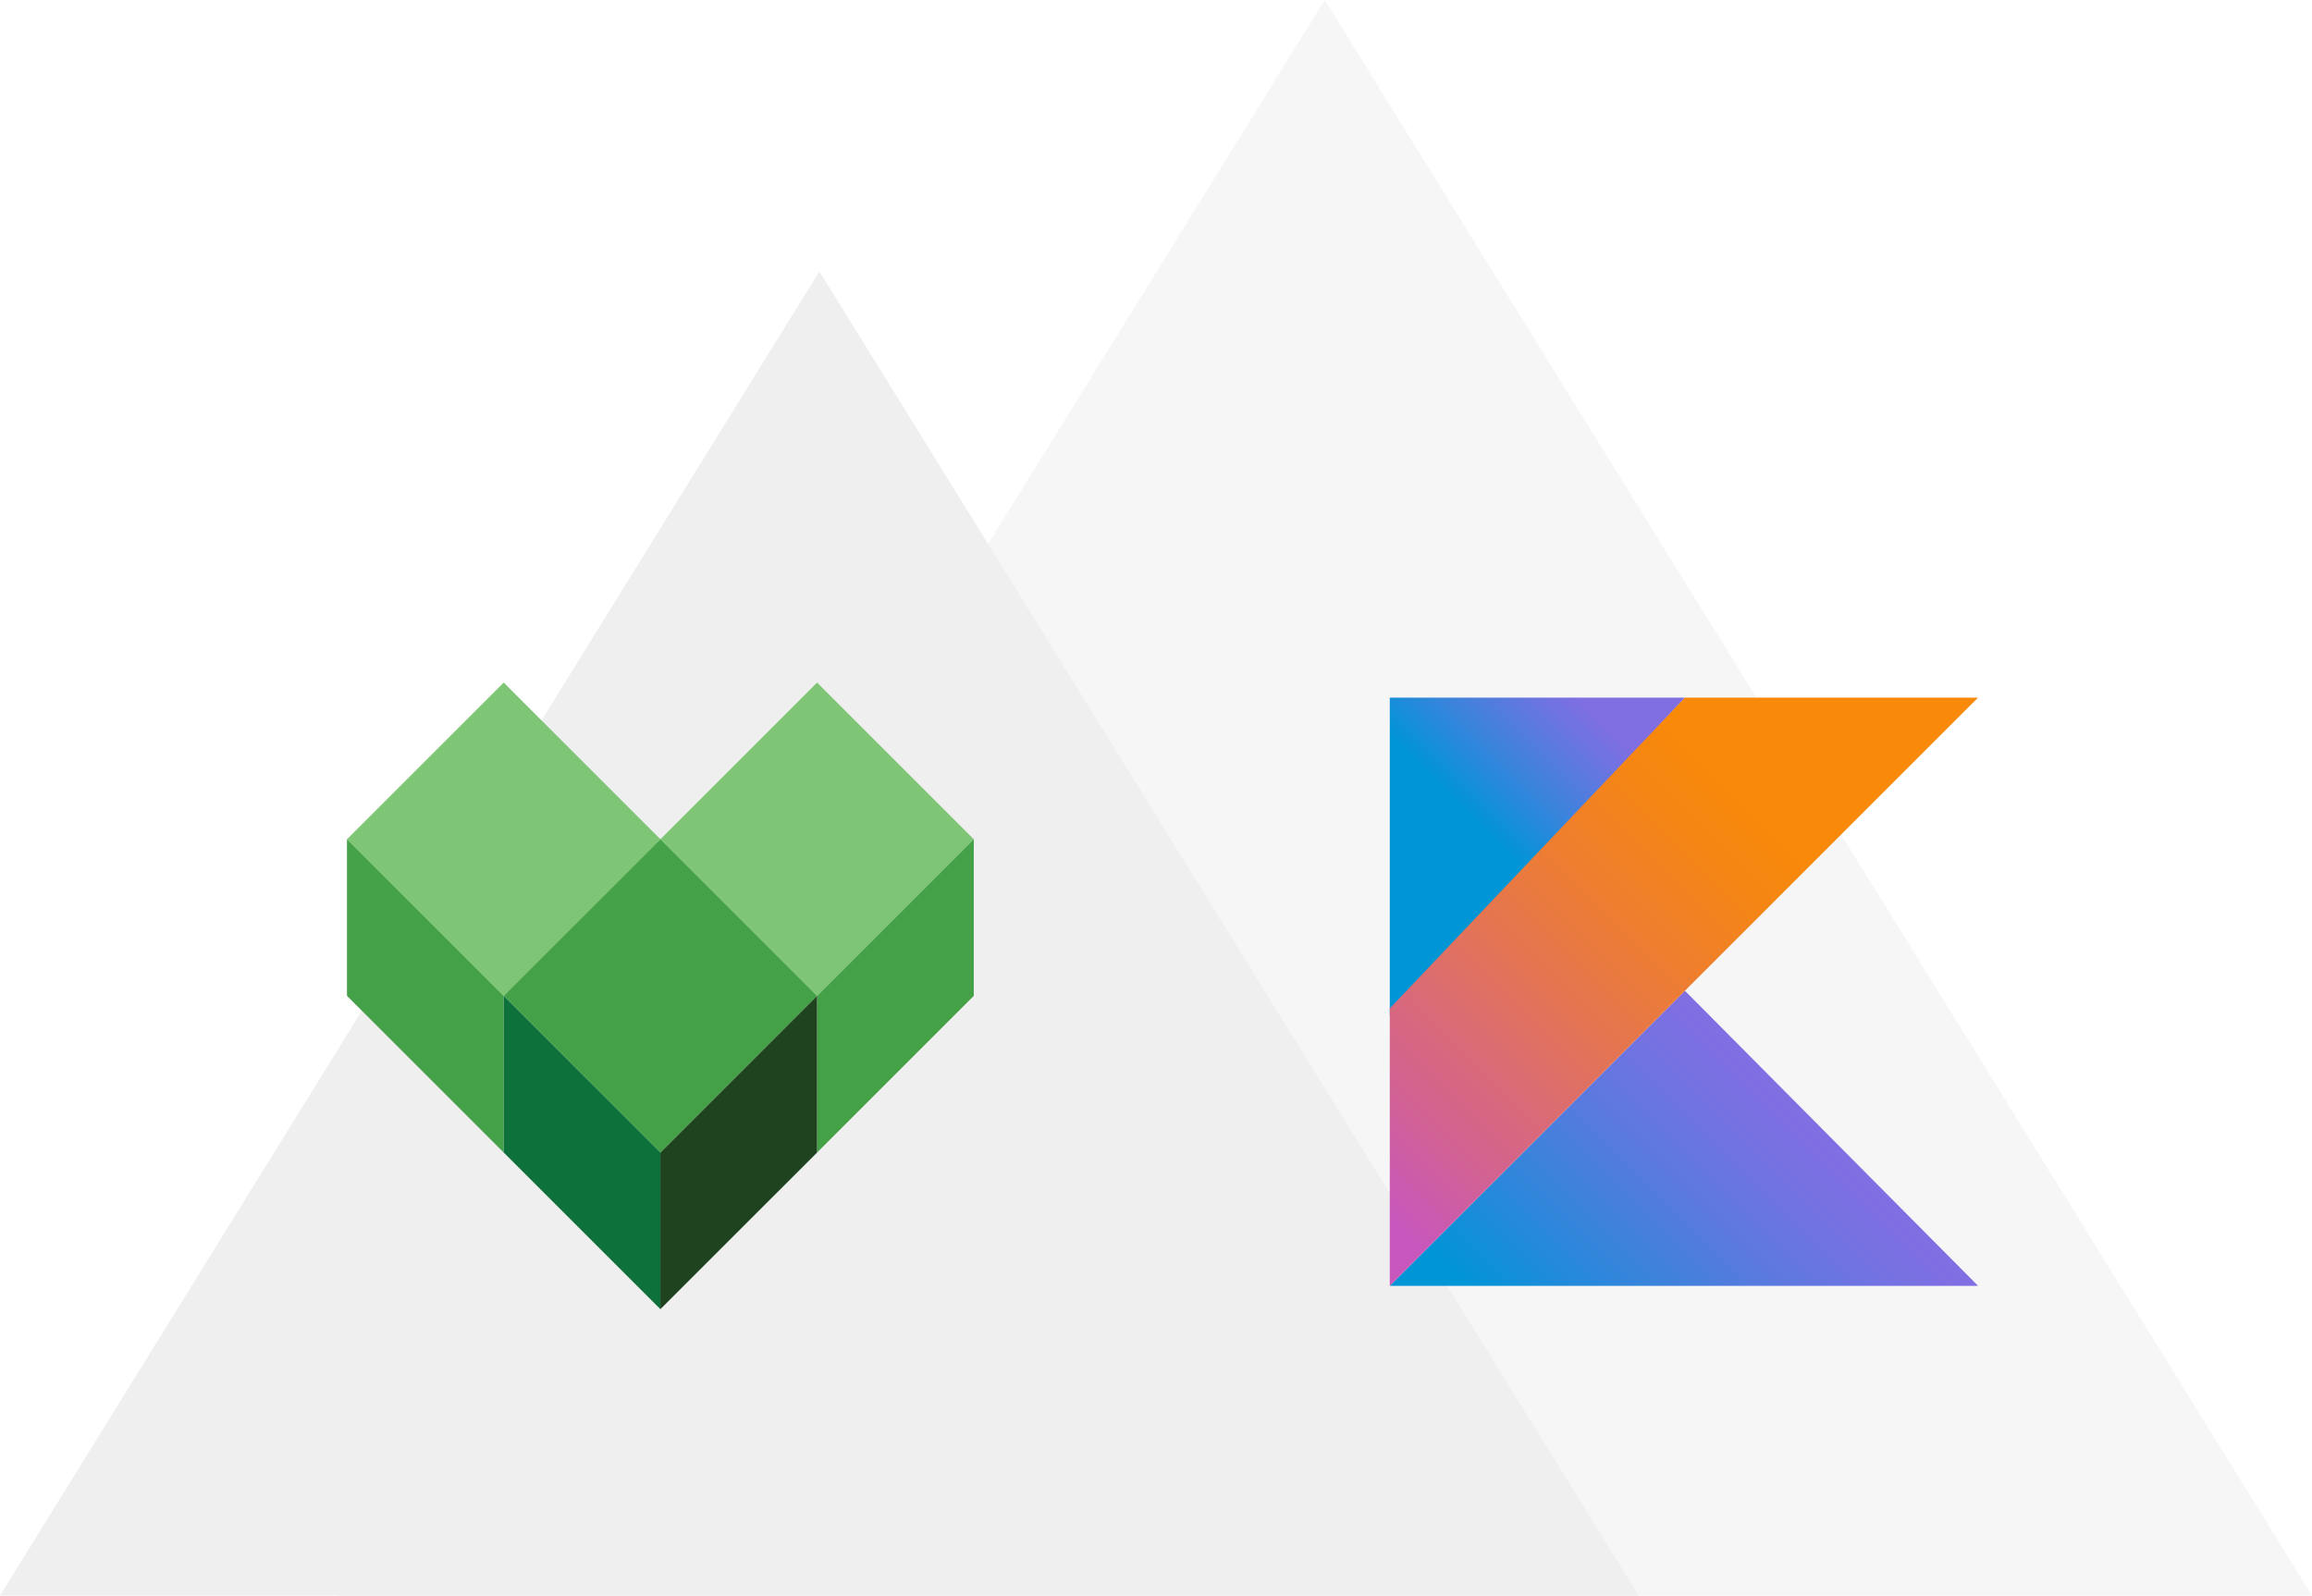 <svg id="Scalio" xmlns="http://www.w3.org/2000/svg" xmlns:xlink="http://www.w3.org/1999/xlink" viewBox="0 0 867 598.42"><defs><style>.cls-1,.cls-2{fill:#efefef;}.cls-1{opacity:0.55;}.cls-3{fill:url(#linear-gradient);}.cls-4{fill:url(#linear-gradient-2);}.cls-5{fill:url(#linear-gradient-3);}.cls-6{fill:#7ec575;}.cls-7{fill:#44a147;}.cls-8{fill:#0c713a;}.cls-9{fill:#1e431e;}</style><linearGradient id="linear-gradient" x1="794.89" y1="1855.82" x2="899.12" y2="1751.6" gradientTransform="translate(-215 -1322)" gradientUnits="userSpaceOnUse"><stop offset="0.1" stop-color="#0095d5"/><stop offset="0.3" stop-color="#238ad9"/><stop offset="0.62" stop-color="#557bde"/><stop offset="0.86" stop-color="#7472e2"/><stop offset="1" stop-color="#806ee3"/></linearGradient><linearGradient id="linear-gradient-2" x1="751.61" y1="1627.95" x2="812.14" y2="1567.41" gradientTransform="translate(-215 -1322)" gradientUnits="userSpaceOnUse"><stop offset="0.12" stop-color="#0095d5"/><stop offset="0.42" stop-color="#3c83dc"/><stop offset="0.7" stop-color="#6d74e1"/><stop offset="0.83" stop-color="#806ee3"/></linearGradient><linearGradient id="linear-gradient-3" x1="699" y1="1786.44" x2="904.28" y2="1581.16" gradientTransform="translate(-215 -1322)" gradientUnits="userSpaceOnUse"><stop offset="0.11" stop-color="#c757bc"/><stop offset="0.21" stop-color="#d0609a"/><stop offset="0.43" stop-color="#e1725c"/><stop offset="0.6" stop-color="#ee7e2f"/><stop offset="0.74" stop-color="#f58613"/><stop offset="0.82" stop-color="#f88909"/></linearGradient></defs><title>scalio-bazel-kotlin</title><g id="scalio-2" data-name="scalio"><g id="mountains"><polygon class="cls-1" points="867 598.41 496.77 0 126.53 598.41 867 598.41"/><polygon class="cls-2" points="614.54 598.41 307.27 101.78 0 598.41 614.54 598.41"/></g></g><g id="kotlin"><polygon id="_Path_" data-name="&lt;Path&gt;" class="cls-3" points="521.17 482.25 631.84 371.58 741.77 482.25 521.17 482.25"/><polygon class="cls-4" points="521.17 261.64 631.84 261.64 521.17 381.14 521.17 261.64"/><polygon class="cls-5" points="631.84 261.64 521.17 378.19 521.17 482.25 631.84 371.58 741.77 261.64 631.84 261.64"/></g><g id="bazel"><path class="cls-6" d="M403.89,339l58.76,58.76-58.76,58.75-58.76-58.76Z" transform="translate(-215 -83)"/><path class="cls-7" d="M345.12,397.75v58.75l58.76,58.76V456.51Z" transform="translate(-215 -83)"/><path class="cls-6" d="M521.41,339l58.76,58.76-58.76,58.75-58.76-58.76Z" transform="translate(-215 -83)"/><path class="cls-7" d="M580.17,397.75v58.75l-58.76,58.76V456.51Z" transform="translate(-215 -83)"/><path class="cls-7" d="M462.65,397.75l58.75,58.75-58.76,58.76-58.75-58.76Z" transform="translate(-215 -83)"/><path class="cls-8" d="M462.65,515.28V574l-58.76-58.76V456.51Z" transform="translate(-215 -83)"/><path class="cls-9" d="M462.65,515.28l58.75-58.77v58.76L462.64,574V515.28h0Z" transform="translate(-215 -83)"/></g></svg>